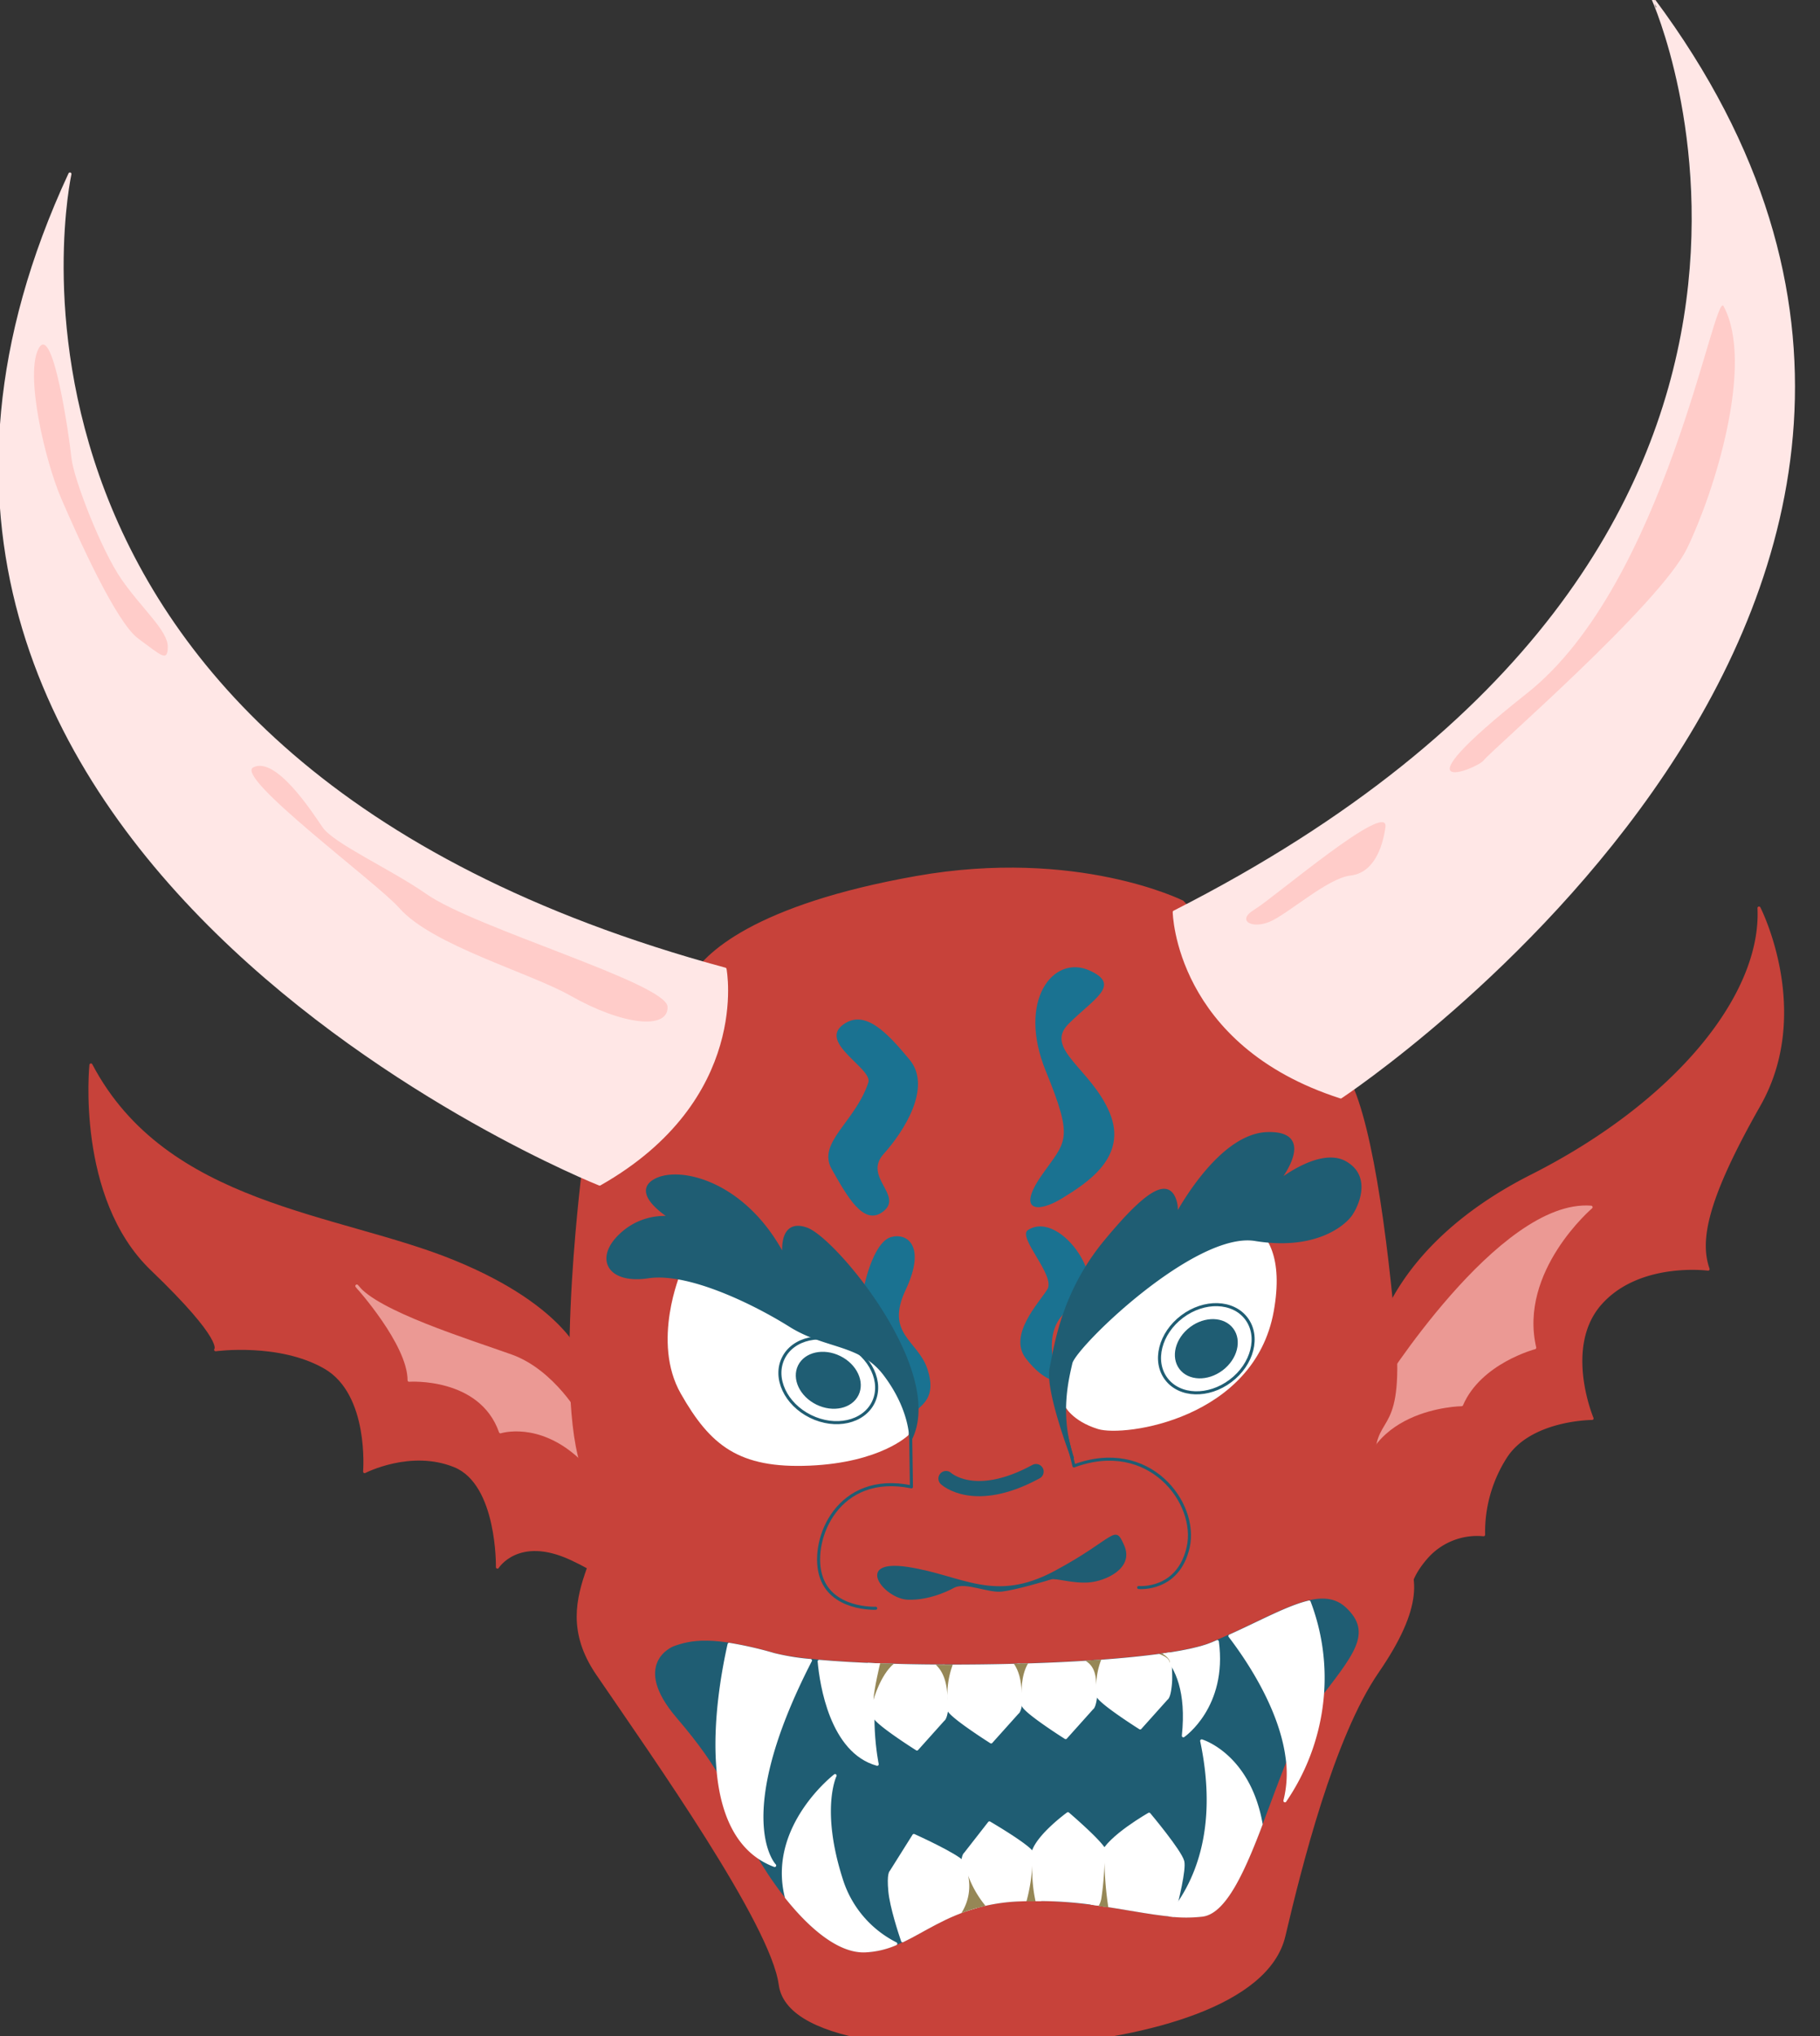 <svg xmlns="http://www.w3.org/2000/svg" viewBox="0 0 560.38 626.84"><rect x="0" y="0" width="560.38" height="626.84" fill="#333333" stroke="none"/><defs><style>.cls-1{fill:#c7423a;stroke:#c7423a;}.cls-1,.cls-12,.cls-2,.cls-4,.cls-5,.cls-7,.cls-8{stroke-linecap:round;stroke-linejoin:round;}.cls-1,.cls-10,.cls-12,.cls-2,.cls-4,.cls-7,.cls-8{stroke-width:0.94px;}.cls-2{fill:#eb9994;stroke:#eb9994;}.cls-10,.cls-3,.cls-8{fill:#fff;}.cls-4,.cls-5{fill:none;}.cls-10,.cls-4,.cls-5,.cls-7{stroke:#1f5d73;}.cls-5{stroke-width:4.69px;}.cls-6,.cls-7{fill:#1f5d73;}.cls-8{stroke:#fff;}.cls-9{fill:#968756;}.cls-10{stroke-miterlimit:10;}.cls-11{fill:#1a7291;}.cls-12{fill:#ffe7e6;stroke:#ffe7e6;}.cls-13{fill:#ffccc9;}</style></defs><title>nebutasai_face_right_down</title><g id="ghost_face" data-name="ghost face"><path id="_路徑_" data-name="&lt;路徑&gt;" class="cls-1" d="M179.43,419.5s-4.22-16.65-39.87-31.19S50.93,371.43,28,327.82c0,0-4.22,40.79,18.76,62.84S66.4,415.48,66.4,415.48s19.7-2.7,33.77,5.47S112.27,453,112.27,453s14.16-7.34,27.76-1.79,13.13,31.19,13.13,31.19,6.34-10.17,22.63-2.66,16.3,13.37,16.3,13.37Z"/><path id="_路徑_2" data-name="&lt;路徑&gt;" class="cls-1" d="M423.45,414.86S427.2,384.44,471.6,362s71.29-55.59,70-82.48c0,0,16.34,31.89,0,60.66s-18.8,41.57-15.68,50.49c0,0-21.26-2.83-33.14,10.55s-2.58,35.41-2.58,35.41-19.3,0-26.81,12.12a42.86,42.86,0,0,0-6.59,23.68,20.8,20.8,0,0,0-17.79,7.19c-7.51,8.75-4.62,13.53-4.62,13.53l-27.08-37.5Z"/><path id="_路徑_3" data-name="&lt;路徑&gt;" class="cls-2" d="M178.49,436.62s-8-14.54-21.11-19.23-41.57-13.49-47.51-21.52c0,0,16.09,17.76,16.09,29,0,0,22-1.54,28.14,15.88,0,0,11.73-3.81,24.39,7.74Z"/><path id="_路徑_4" data-name="&lt;路徑&gt;" class="cls-2" d="M425.17,428.12s36.58-58.69,64.72-56.52c0,0-22.87,19.51-17.35,43.26,0,0-16.88,4.41-22.51,17.54,0,0-32.79.35-32.11,30.19Z"/><path id="_路徑_5" data-name="&lt;路徑&gt;" class="cls-1" d="M364.05,277.64s-32.52-16.26-81.92-7.51S216.48,293.89,212.72,302s-33.14,58.78-33.14,58.78-10,79.42,2.5,96.3-15.63,32.51,1.88,58.15,53.78,76.91,56.28,95.67,50,20.64,81.29,18.14,68.78-11.88,73.78-33.14,15-61.28,28.77-81.29,12.5-30,6.88-37.52-8.76-13.59-8.13-28.37,9.38-6,6.25-40.73-8.75-72.22-16.88-79.72S364.05,277.64,364.05,277.64Z"/><path id="_路徑_6" data-name="&lt;路徑&gt;" class="cls-3" d="M209.6,391.75s-9.07,21.26,0,37.21,17.82,23.14,39.7,22.2,30.39-9.38,30.39-9.38,8.7-23.14-26.95-33.77C252.74,408,218.35,385.5,209.6,391.75Z"/><path id="_路徑_7" data-name="&lt;路徑&gt;" class="cls-3" d="M327.8,432.71s2.17,4.69,10.3,7.19,48.15-3.12,54.09-36.27-19.39-29.45-19.39-29.45l-32.2,27-12.8,14.93Z"/><path id="_路徑_8" data-name="&lt;路徑&gt;" class="cls-4" d="M269.63,495.06s-14,.65-17-10.37,5.42-31.66,28-27L280.34,438"/><path id="_路徑_9" data-name="&lt;路徑&gt;" class="cls-4" d="M350.6,488.68s12.2,1.17,15.25-12.43-12-33.61-35.18-25L327,436.48"/><path id="_路徑_10" data-name="&lt;路徑&gt;" class="cls-5" d="M291.28,455.14S300,463.35,319,453"/><path id="_路徑_11" data-name="&lt;路徑&gt;" class="cls-6" d="M293.86,488.7s-6.8,4-14.31,3.73-16.88-12.66,0-10.08,26.5,11.25,45.26,1.17,18.33-14.78,21.36-7.74-5.81,10.94-10.89,11.33-10.16-1.4-11.64-.93-10.94,3.28-15.2,3.75S297.46,487,293.86,488.7Z"/><path id="_路徑_12" data-name="&lt;路徑&gt;" class="cls-7" d="M207.57,507.2s-12.9,4.93,1.17,21.34,16.88,24.86,20.87,34.94,21.57,37.52,36.7,37,22.62-14.77,47.95-15.71,42.44,6.56,56,4.69,22.51-49.71,34.47-65.19,17.35-21.57,9.38-29.08-21.34,2.58-41,10.79-115.84,8.67-134.84,3.28S212.72,505.33,207.57,507.2Z"/><path id="_路徑_13" data-name="&lt;路徑&gt;" class="cls-8" d="M249.54,511.14a71.69,71.69,0,0,1-11.26-1.83,115.23,115.23,0,0,0-13.79-3.15c-1.63,7.19-4.82,23.81-3.37,39,1,11,4.53,21.3,12.78,26.74a23,23,0,0,0,4.62,2.34S224.46,559.9,249.54,511.14Z"/><g id="_群組_" data-name="&lt;群組&gt;"><path id="_路徑_14" data-name="&lt;路徑&gt;" class="cls-8" d="M270.09,543.08s-3.55-17.13,1-30.58c-7-.25-13.46-.62-18.87-1.1C252.84,518.49,256,539.2,270.09,543.08Z"/></g><g id="_群組_2" data-name="&lt;群組&gt;"><path id="_路徑_15" data-name="&lt;路徑&gt;" class="cls-8" d="M364.36,534.32s13.14-9,10.46-29l-1.7.72c-3.14,1.3-8.22,2.41-14.6,3.34C362.3,513.31,365.79,520.67,364.36,534.32Z"/></g><path id="_路徑_16" data-name="&lt;路徑&gt;" class="cls-8" d="M403.09,493.14c-6.45,1.51-14.54,6-24.41,10.46,5.43,7.09,15.5,22,17.58,37.15a34.46,34.46,0,0,1-.63,13.58,67.19,67.19,0,0,0,11.59-33.18A65.47,65.47,0,0,0,403.09,493.14Z"/><g id="_群組_3" data-name="&lt;群組&gt;"><path id="_路徑_17" data-name="&lt;路徑&gt;" class="cls-8" d="M259,578.41c-6.88-21.58-1.88-31.84-1.88-31.84s-20.45,15.73-15,37.42c7.08,8.9,16,16.79,24.14,16.54a26.65,26.65,0,0,0,9.55-2.2A33.24,33.24,0,0,1,259,578.41Z"/></g><g id="_群組_4" data-name="&lt;群組&gt;"><path id="_路徑_18" data-name="&lt;路徑&gt;" class="cls-8" d="M370,535.89c5.83,27.71-2.15,44.46-9.82,53.62a43.4,43.4,0,0,0,10.13,0c6.88-1,12.56-13.65,18-28C384.51,540.15,370,535.89,370,535.89Z"/></g><g id="_群組_5" data-name="&lt;群組&gt;"><path id="_路徑_19" data-name="&lt;路徑&gt;" class="cls-8" d="M282.33,538.39l8.13-9.07s.93-.31,1.25-5.47a60.65,60.65,0,0,0-.91-11c-8.26,0-16.23-.2-23.44-.51.15,3.57.69,14.27,2,16.35C270.92,531.2,282.33,538.39,282.33,538.39Z"/></g><g id="_群組_6" data-name="&lt;群組&gt;"><path id="_路徑_20" data-name="&lt;路徑&gt;" class="cls-8" d="M305.17,536.21l8.13-9.06s.94-.32,1.25-5.48a51.94,51.94,0,0,0-.63-9.09c-7.86.22-15.85.31-23.58.28.25,4.63.8,12,1.86,13.66C293.76,529,305.17,536.21,305.17,536.21Z"/></g><g id="_群組_7" data-name="&lt;群組&gt;"><path id="_路徑_21" data-name="&lt;路徑&gt;" class="cls-8" d="M328.12,534.88l8.13-9.07s.94-.31,1.25-5.47a50.65,50.65,0,0,0-.59-8.82c-7.43.5-15.43.86-23.56,1.08.28,4.61.83,11,1.8,12.58C316.71,527.68,328.12,534.88,328.12,534.88Z"/></g><g id="_群組_8" data-name="&lt;群組&gt;"><path id="_路徑_22" data-name="&lt;路徑&gt;" class="cls-8" d="M351.06,531.9l8.13-9.07s.94-.31,1.25-5.47a47.45,47.45,0,0,0-.51-8.21c-6.55,1-14.63,1.81-23.51,2.4.3,4.31.82,9.31,1.67,10.66C339.65,524.71,351.06,531.9,351.06,531.9Z"/></g><g id="_群組_9" data-name="&lt;群組&gt;"><path id="_路徑_23" data-name="&lt;路徑&gt;" class="cls-8" d="M281.38,565l-7,11.14s-.93.5-.38,6.13c.46,4.76,3.09,12.77,3.9,15.15,6.54-3.13,13-7.82,22.68-10.52-1.07-5-2.75-12-4-13.52C294.52,570.91,281.38,565,281.38,565Z"/></g><g id="_群組_10" data-name="&lt;群組&gt;"><path id="_路徑_24" data-name="&lt;路徑&gt;" class="cls-8" d="M364.18,573c-.81-3.18-10.37-14.55-10.37-14.55s-12.57,7.12-14.6,12.54c-1.56,4.19-2.66,11.69-3.07,14.89,9.71,1.24,17.93,3.1,25.14,3.69C362.51,584.82,364.78,575.39,364.18,573Z"/></g><g id="_群組_11" data-name="&lt;群組&gt;"><path id="_路徑_25" data-name="&lt;路徑&gt;" class="cls-8" d="M304.64,561.13l-7.46,9.56s-.9.36-.94,5.59a65.4,65.4,0,0,0,1.52,11.48,57.09,57.09,0,0,1,16.5-2.94q3.14-.12,6.1-.07c-.46-4.56-1.41-12.72-2.59-14.47C316.12,567.83,304.64,561.13,304.64,561.13Z"/></g><g id="_群組_12" data-name="&lt;群組&gt;"><path id="_路徑_26" data-name="&lt;路徑&gt;" class="cls-8" d="M340.13,569.65c-1.19-2.71-11.31-11.35-11.31-11.35s-11.14,8.07-10.95,13.42c.13,3.74.76,9.83.87,13a124.2,124.2,0,0,1,21.18,1.7C340.23,583,341.13,571.92,340.13,569.65Z"/></g><g id="_群組_13" data-name="&lt;群組&gt;"><path id="_路徑_27" data-name="&lt;路徑&gt;" class="cls-9" d="M298.09,577.35A15.36,15.36,0,0,1,296,588.9a54.32,54.32,0,0,1,7.46-2.22A31.93,31.93,0,0,1,298.09,577.35Z"/><path id="_路徑_28" data-name="&lt;路徑&gt;" class="cls-9" d="M339.11,584.39a6.73,6.73,0,0,1-.85,2.32l3,.44a102.17,102.17,0,0,1-1.18-13.78A95.74,95.74,0,0,1,339.11,584.39Z"/><path id="_路徑_29" data-name="&lt;路徑&gt;" class="cls-9" d="M317.86,574.06a53.6,53.6,0,0,1-1.81,11.22c.94,0,1.88,0,2.8,0A44.54,44.54,0,0,1,317.86,574.06Z"/></g><g id="_群組_14" data-name="&lt;群組&gt;"><path id="_路徑_30" data-name="&lt;路徑&gt;" class="cls-9" d="M337.51,519a23.79,23.79,0,0,1,1.56-8.14c-1.6.12-3.24.23-4.9.33C336.54,512.63,337.55,514.9,337.51,519Z"/><path id="_路徑_31" data-name="&lt;路徑&gt;" class="cls-9" d="M337.5,519.86c0-.3,0-.57,0-.84C337.5,519.54,337.5,519.86,337.5,519.86Z"/><path id="_路徑_32" data-name="&lt;路徑&gt;" class="cls-9" d="M360.17,511.87s.45-1.12-2.32-2.89l-1,.14C358.66,509.74,360.07,510.62,360.17,511.87Z"/><path id="_路徑_33" data-name="&lt;路徑&gt;" class="cls-9" d="M314.55,521.2s-.26-5.44,2-9.18l-4.36.13C313.59,514.19,314.5,517.09,314.55,521.2Z"/><path id="_路徑_34" data-name="&lt;路徑&gt;" class="cls-9" d="M268.94,523.26s2.08-7.6,6.25-11.11L271,512h0S269.09,519.92,268.94,523.26Z"/><path id="_路徑_35" data-name="&lt;路徑&gt;" class="cls-9" d="M291.71,523.37c0-.49,0-1,0-1.42C291.68,522.83,291.71,523.37,291.71,523.37Z"/><path id="_路徑_36" data-name="&lt;路徑&gt;" class="cls-9" d="M291.69,522a26.73,26.73,0,0,1,1.66-9.56l-5.24,0C290.09,514.22,291.51,517.28,291.69,522Z"/></g><g id="_群組_15" data-name="&lt;群組&gt;"><ellipse id="_路徑_37" data-name="&lt;路徑&gt;" class="cls-10" cx="255.03" cy="424.89" rx="12.39" ry="15.44" transform="translate(-238.84 465.69) rotate(-63.75)"/><ellipse id="_路徑_38" data-name="&lt;路徑&gt;" class="cls-6" cx="255.03" cy="424.89" rx="8.33" ry="10.37" transform="translate(-238.84 465.69) rotate(-63.75)"/></g><g id="_群組_16" data-name="&lt;群組&gt;"><ellipse id="_路徑_39" data-name="&lt;路徑&gt;" class="cls-10" cx="371.43" cy="415.14" rx="15.44" ry="12.39" transform="translate(-175.01 306.97) rotate(-36.98)"/><ellipse id="_路徑_40" data-name="&lt;路徑&gt;" class="cls-6" cx="371.43" cy="415.14" rx="10.37" ry="8.33" transform="translate(-175.01 306.97) rotate(-36.98)"/></g><path id="_路徑_41" data-name="&lt;路徑&gt;" class="cls-11" d="M274.32,380.81c-7.18,2-11.36,25.88-9.38,32.2s10,5.63,12,12.2,2.57,11.94,4.63,9.59,6.94-4.43,4-13.34-13.13-10.79-6.72-24.39S279.32,379.4,274.32,380.81Z"/><path id="_路徑_42" data-name="&lt;路徑&gt;" class="cls-11" d="M316.53,378.62c-3.43,2.18,8.59,14.07,5.94,18.29s-12.13,14.07-6.61,21.26,10.83,8,9.73,5.32-5.47-16.73,5.94-21.73S326.84,372.06,316.53,378.62Z"/><path id="_路徑_43" data-name="&lt;路徑&gt;" class="cls-11" d="M259.62,315.39c-7.74,5.63,9.14,13.55,7.74,17.82-4,12.19-15.94,18.52-11.25,26.73s9.84,17.82,15.94,12.9-6.33-10.55,0-17.59,15-20.63,8-29.07S266.26,310.56,259.62,315.39Z"/><path id="_路徑_44" data-name="&lt;路徑&gt;" class="cls-11" d="M335.46,298.74c-11.1-5-22.37,9.14-13.46,30.95s6.09,21.45-1.41,32.3-1.16,11.55,6.46,6.86,20.27-12.66,14.64-26.26-20.4-19.7-12.66-27.44S345.4,303.2,335.46,298.74Z"/><path id="_路徑_45" data-name="&lt;路徑&gt;" class="cls-7" d="M280.41,442.83s.21-9-8-19.81c-7.41-9.77-18.13-8.13-29.08-15s-31.26-16.88-43.77-15-16.3-6.09-7.81-13.44a19.41,19.41,0,0,1,15-4.69s-12.5-7.5-5-11.57,27.83.63,39.71,23.76c0,0-1.88-11.88,6.88-8.75S290.72,422,280.41,442.83Z"/><path id="_路徑_46" data-name="&lt;路徑&gt;" class="cls-7" d="M330.2,448.74s-8-20.8-6.56-27.6,3.52-23,16.65-38.92,18.52-18.06,20.87-14.07a8.35,8.35,0,0,1,0,8s13.36-26.73,29.07-27.2,2.82,15.24,2.82,15.24,13.13-10.78,21.1-6.33,3.52,13.6,1.64,16.18-10.55,10.55-29.31,7.5-55.57,32.83-56.75,38S325.75,435.77,330.2,448.74Z"/><path id="_路徑_47" data-name="&lt;路徑&gt;" class="cls-12" d="M361.55,280.76s.62,40.65,51.27,56.91c0,0,233.24-153.83,96.3-337.67C509.12,0,584.35,167.59,361.55,280.76Z"/><path id="_路徑_48" data-name="&lt;路徑&gt;" class="cls-12" d="M223.24,298.33s7.67,39.92-38.6,66.16c0,0-259.7-103-163.11-310.94C21.53,53.55-18,233,223.24,298.33Z"/><path id="_路徑_49" data-name="&lt;路徑&gt;" class="cls-13" d="M12,107.1c-4.51,7.74,1.88,34.84,6.88,46.41s16.83,38.08,23.71,43.08,9.07,7.49,9.07,2.48-8.08-11.78-14.33-20.85S22.64,147.26,22,141,16.39,99.6,12,107.1Z"/><path id="_路徑_50" data-name="&lt;路徑&gt;" class="cls-13" d="M78,236.2c-6,3,38.06,35.5,44.94,43.31,10.14,11.53,40.19,19.86,52.82,27.05,16,9.06,30.09,10.52,29.78,3.33s-59.31-24.2-74.23-34.67c-10.82-7.58-28.61-15.57-32-20.57S84.91,232.76,78,236.2Z"/><path id="_路徑_51" data-name="&lt;路徑&gt;" class="cls-13" d="M530.69,94.26c-2.89-5.36-17.82,85.36-60.5,119.13S454.82,236.83,456.88,234s54.12-47.84,62.56-65.19S540.27,112,530.69,94.26Z"/><path id="_路徑_52" data-name="&lt;路徑&gt;" class="cls-13" d="M426.58,254.66c1.26-8.81-34.71,22-40.33,25.32s-.94,6.1,4.69,3.75,17.82-13.42,24.85-14.21S425.64,261.22,426.58,254.66Z"/></g></svg>